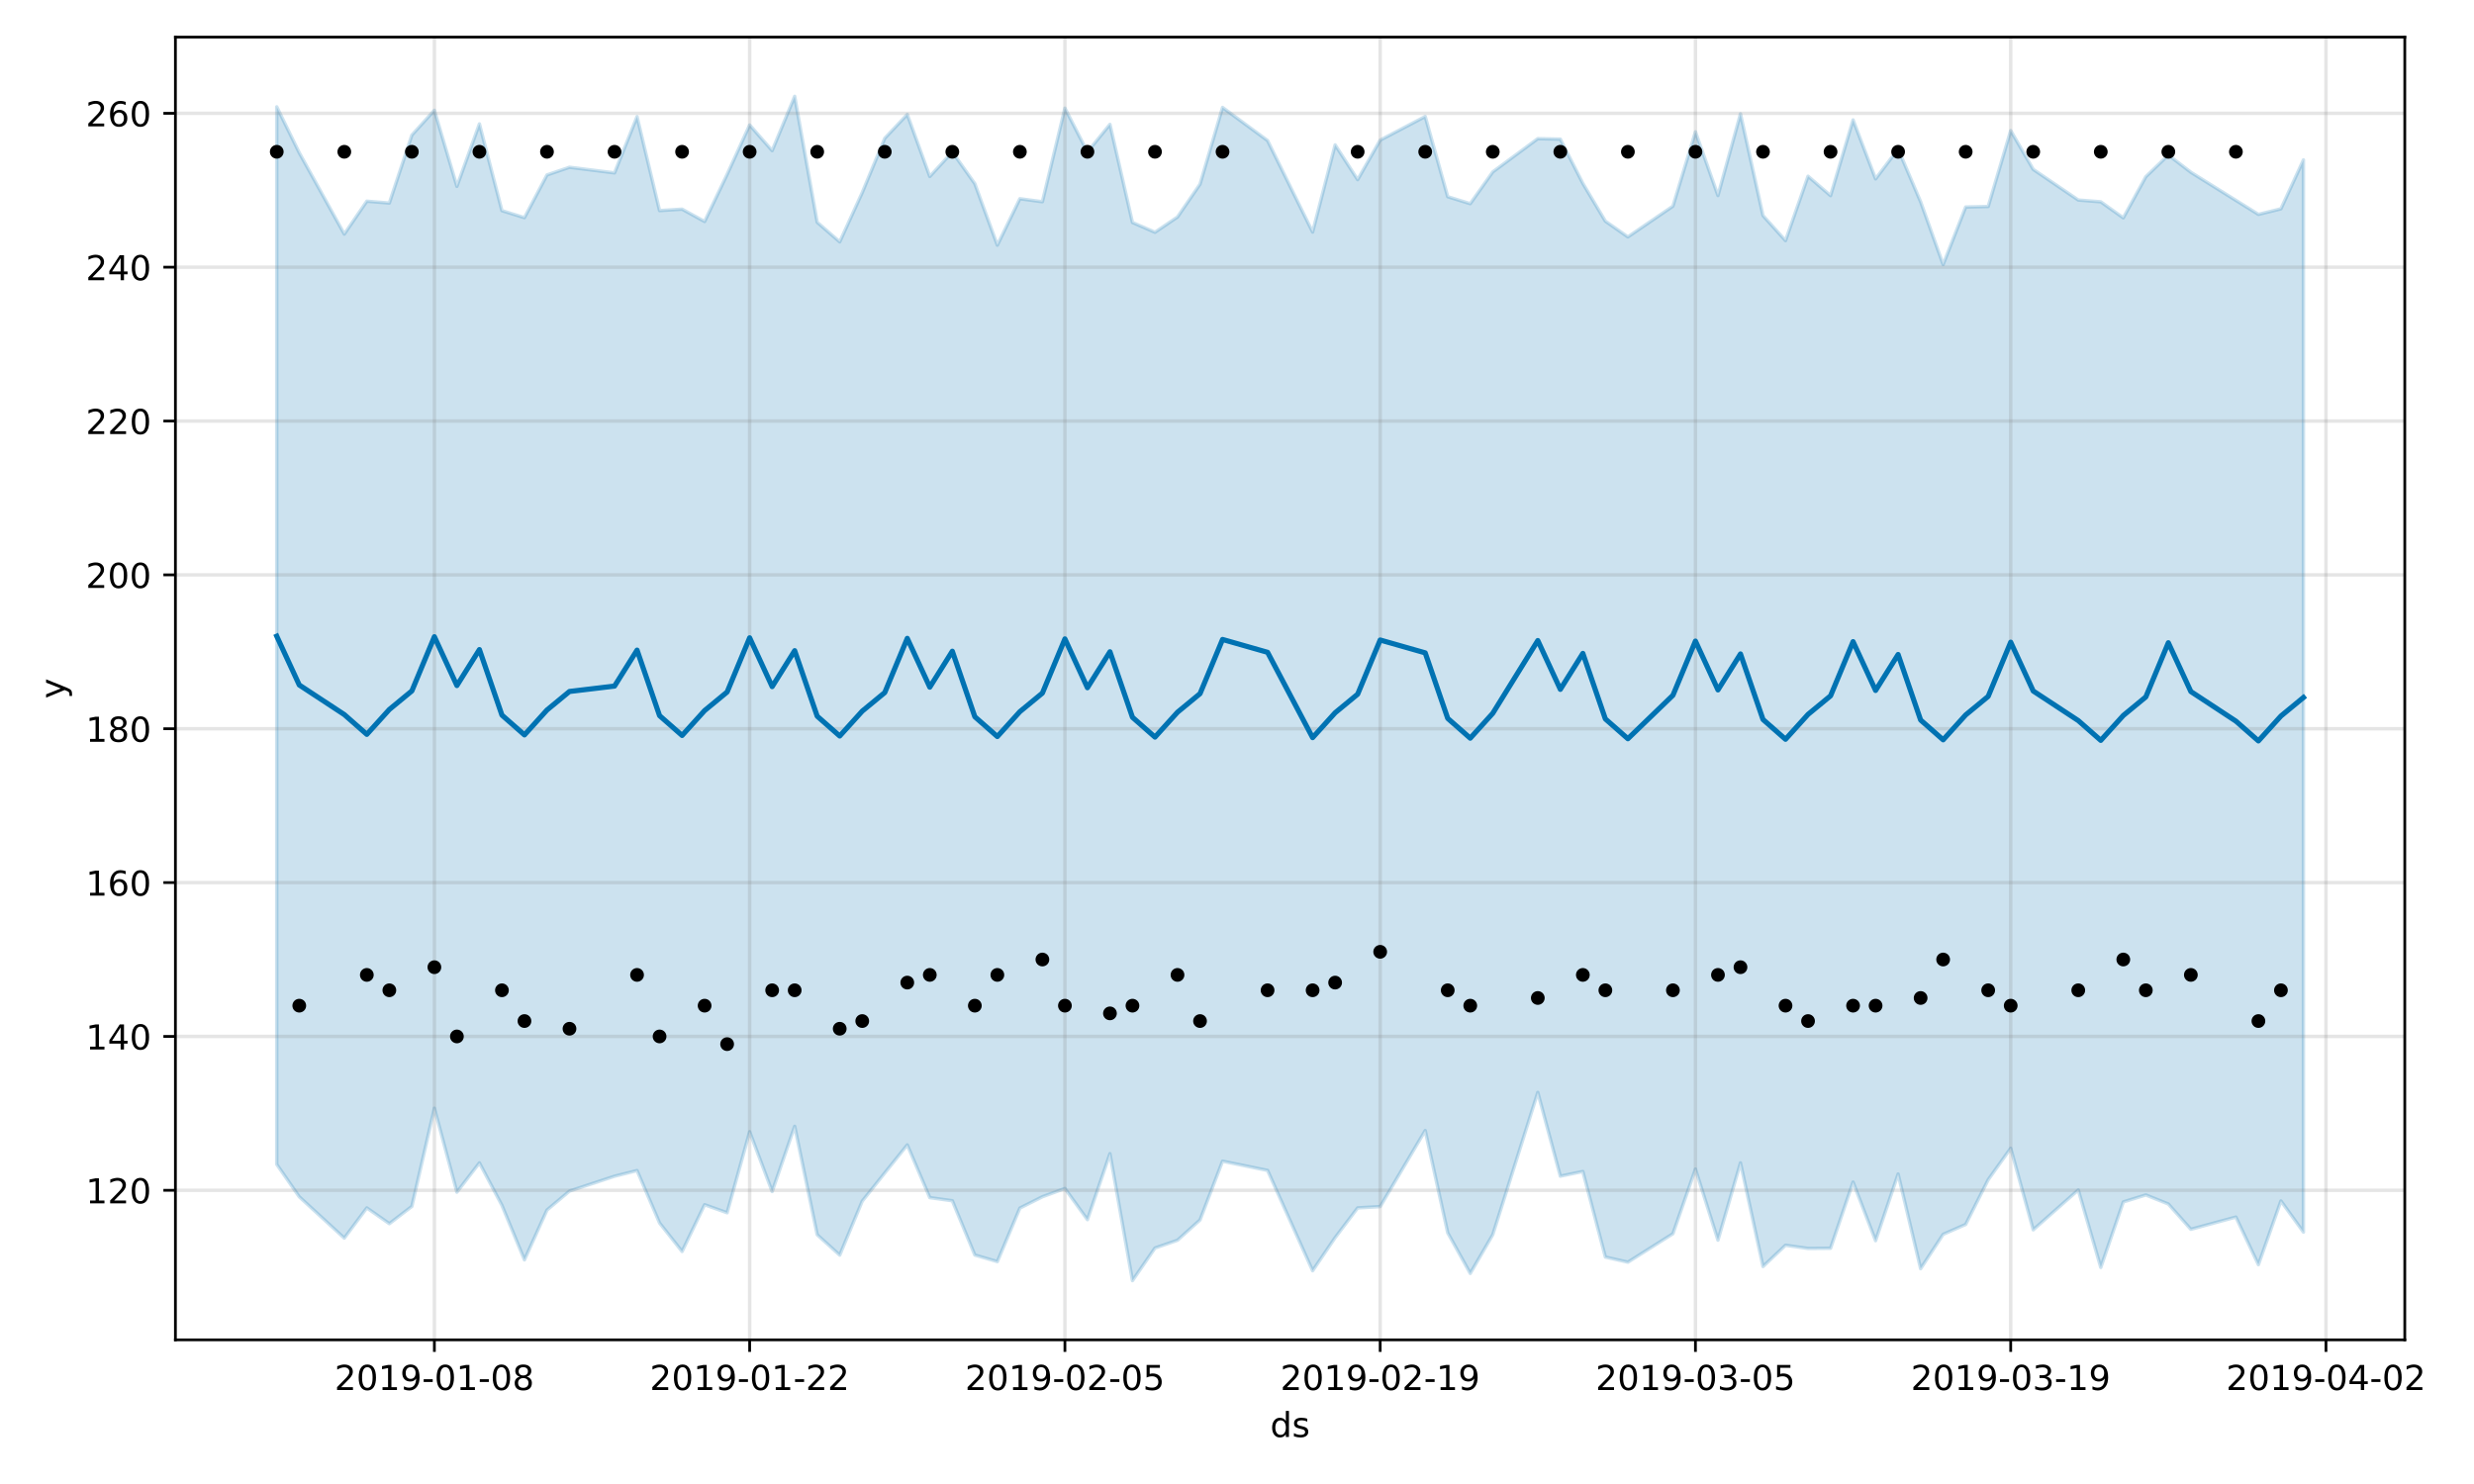 <?xml version="1.0" encoding="utf-8" standalone="no"?>
<!DOCTYPE svg PUBLIC "-//W3C//DTD SVG 1.1//EN"
  "http://www.w3.org/Graphics/SVG/1.1/DTD/svg11.dtd">
<!-- Created with matplotlib (https://matplotlib.org/) -->
<svg height="432pt" version="1.1" viewBox="0 0 720 432" width="720pt" xmlns="http://www.w3.org/2000/svg" xmlns:xlink="http://www.w3.org/1999/xlink">
 <defs>
  <style type="text/css">
*{stroke-linecap:butt;stroke-linejoin:round;}
  </style>
 </defs>
 <g id="figure_1">
  <g id="patch_1">
   <path d="M 0 432 
L 720 432 
L 720 0 
L 0 0 
z
" style="fill:#ffffff;"/>
  </g>
  <g id="axes_1">
   <g id="patch_2">
    <path d="M 51.05 390.04 
L 699.857 390.04 
L 699.857 10.8 
L 51.05 10.8 
z
" style="fill:#ffffff;"/>
   </g>
   <g id="PolyCollection_1">
    <defs>
     <path d="M 80.541 -400.9 
L 80.541 -93.054 
L 87.095 -83.607 
L 100.202 -71.568 
L 106.756 -80.371 
L 113.309 -75.778 
L 119.863 -80.813 
L 126.417 -109.395 
L 132.97 -84.96 
L 139.524 -93.48 
L 146.077 -81.117 
L 152.631 -65.248 
L 159.185 -79.745 
L 165.738 -85.268 
L 178.845 -89.589 
L 185.399 -91.24 
L 191.953 -75.98 
L 198.506 -67.687 
L 205.06 -81.298 
L 211.613 -78.956 
L 218.167 -102.548 
L 224.721 -85.137 
L 231.274 -104.126 
L 237.828 -72.557 
L 244.381 -66.628 
L 250.935 -82.336 
L 257.489 -90.543 
L 264.042 -98.706 
L 270.596 -83.359 
L 277.15 -82.457 
L 283.703 -66.651 
L 290.257 -64.743 
L 296.81 -80.31 
L 303.364 -83.612 
L 309.918 -86.031 
L 316.471 -76.947 
L 323.025 -96.161 
L 329.578 -59.198 
L 336.132 -68.692 
L 342.686 -70.962 
L 349.239 -76.866 
L 355.793 -93.969 
L 368.9 -91.28 
L 382.007 -62.079 
L 388.561 -71.72 
L 395.114 -80.367 
L 401.668 -80.75 
L 414.775 -102.895 
L 421.329 -73.121 
L 427.883 -61.3 
L 434.436 -72.576 
L 447.543 -113.991 
L 454.097 -89.61 
L 460.651 -90.971 
L 467.204 -66.066 
L 473.758 -64.574 
L 486.865 -72.856 
L 493.419 -91.684 
L 499.972 -70.983 
L 506.526 -93.477 
L 513.079 -63.304 
L 519.633 -69.504 
L 526.187 -68.572 
L 532.74 -68.625 
L 539.294 -87.884 
L 545.847 -70.831 
L 552.401 -90.236 
L 558.955 -62.673 
L 565.508 -72.676 
L 572.062 -75.559 
L 578.616 -88.569 
L 585.169 -97.753 
L 591.723 -73.986 
L 604.83 -85.594 
L 611.384 -63.045 
L 617.937 -82.105 
L 624.491 -84.144 
L 631.044 -81.506 
L 637.598 -74.147 
L 650.705 -77.702 
L 657.259 -63.847 
L 663.812 -82.394 
L 670.366 -73.326 
L 670.366 -385.452 
L 670.366 -385.452 
L 663.812 -371.213 
L 657.259 -369.596 
L 650.705 -373.676 
L 637.598 -381.861 
L 631.044 -386.879 
L 624.491 -380.549 
L 617.937 -368.579 
L 611.384 -373.255 
L 604.83 -373.776 
L 591.723 -382.699 
L 585.169 -393.983 
L 578.616 -371.896 
L 572.062 -371.741 
L 565.508 -355 
L 558.955 -373.27 
L 552.401 -388.617 
L 545.847 -379.931 
L 539.294 -397.096 
L 532.74 -375.048 
L 526.187 -380.699 
L 519.633 -361.961 
L 513.079 -369.242 
L 506.526 -398.861 
L 499.972 -375.082 
L 493.419 -393.622 
L 486.865 -371.984 
L 473.758 -363.04 
L 467.204 -367.618 
L 460.651 -378.612 
L 454.097 -391.494 
L 447.543 -391.638 
L 434.436 -381.957 
L 427.883 -372.711 
L 421.329 -374.739 
L 414.775 -398.086 
L 401.668 -391.205 
L 395.114 -379.701 
L 388.561 -389.83 
L 382.007 -364.448 
L 368.9 -391.081 
L 355.793 -400.724 
L 349.239 -378.388 
L 342.686 -368.832 
L 336.132 -364.392 
L 329.578 -367.239 
L 323.025 -395.792 
L 316.471 -387.766 
L 309.918 -400.52 
L 303.364 -373.279 
L 296.81 -374.151 
L 290.257 -360.634 
L 283.703 -378.528 
L 277.15 -387.758 
L 270.596 -380.633 
L 264.042 -398.693 
L 257.489 -391.748 
L 250.935 -375.945 
L 244.381 -361.597 
L 237.828 -367.295 
L 231.274 -403.962 
L 224.721 -388.147 
L 218.167 -395.616 
L 211.613 -381.235 
L 205.06 -367.523 
L 198.506 -371.118 
L 191.953 -370.696 
L 185.399 -398.037 
L 178.845 -381.674 
L 165.738 -383.313 
L 159.185 -381.074 
L 152.631 -368.643 
L 146.077 -370.681 
L 139.524 -395.936 
L 132.97 -377.754 
L 126.417 -399.897 
L 119.863 -392.674 
L 113.309 -372.892 
L 106.756 -373.437 
L 100.202 -363.858 
L 87.095 -387.533 
L 80.541 -400.9 
z
" id="m9c1dbaaf3d" style="stroke:#0072b2;stroke-opacity:0.2;"/>
    </defs>
    <g clip-path="url(#p5c79cf63ad)">
     <use style="fill:#0072b2;fill-opacity:0.2;stroke:#0072b2;stroke-opacity:0.2;" x="0" xlink:href="#m9c1dbaaf3d" y="432"/>
    </g>
   </g>
   <g id="matplotlib.axis_1">
    <g id="xtick_1">
     <g id="line2d_1">
      <path clip-path="url(#p5c79cf63ad)" d="M 126.417 390.04 
L 126.417 10.8 
" style="fill:none;stroke:#808080;stroke-linecap:square;stroke-opacity:0.2;"/>
     </g>
     <g id="line2d_2">
      <defs>
       <path d="M 0 0 
L 0 3.5 
" id="m50d0d7bc91" style="stroke:#000000;stroke-width:0.8;"/>
      </defs>
      <g>
       <use style="stroke:#000000;stroke-width:0.8;" x="126.417" xlink:href="#m50d0d7bc91" y="390.04"/>
      </g>
     </g>
     <g id="text_1">
      <!-- 2019-01-08 -->
      <defs>
       <path d="M 19.188 8.297 
L 53.609 8.297 
L 53.609 0 
L 7.328 0 
L 7.328 8.297 
Q 12.938 14.109 22.625 23.891 
Q 32.328 33.688 34.812 36.531 
Q 39.547 41.844 41.422 45.531 
Q 43.312 49.219 43.312 52.781 
Q 43.312 58.594 39.234 62.25 
Q 35.156 65.922 28.609 65.922 
Q 23.969 65.922 18.812 64.312 
Q 13.672 62.703 7.812 59.422 
L 7.812 69.391 
Q 13.766 71.781 18.938 73 
Q 24.125 74.219 28.422 74.219 
Q 39.75 74.219 46.484 68.547 
Q 53.219 62.891 53.219 53.422 
Q 53.219 48.922 51.531 44.891 
Q 49.859 40.875 45.406 35.406 
Q 44.188 33.984 37.641 27.219 
Q 31.109 20.453 19.188 8.297 
z
" id="DejaVuSans-50"/>
       <path d="M 31.781 66.406 
Q 24.172 66.406 20.328 58.906 
Q 16.5 51.422 16.5 36.375 
Q 16.5 21.391 20.328 13.891 
Q 24.172 6.391 31.781 6.391 
Q 39.453 6.391 43.281 13.891 
Q 47.125 21.391 47.125 36.375 
Q 47.125 51.422 43.281 58.906 
Q 39.453 66.406 31.781 66.406 
z
M 31.781 74.219 
Q 44.047 74.219 50.516 64.516 
Q 56.984 54.828 56.984 36.375 
Q 56.984 17.969 50.516 8.266 
Q 44.047 -1.422 31.781 -1.422 
Q 19.531 -1.422 13.062 8.266 
Q 6.594 17.969 6.594 36.375 
Q 6.594 54.828 13.062 64.516 
Q 19.531 74.219 31.781 74.219 
z
" id="DejaVuSans-48"/>
       <path d="M 12.406 8.297 
L 28.516 8.297 
L 28.516 63.922 
L 10.984 60.406 
L 10.984 69.391 
L 28.422 72.906 
L 38.281 72.906 
L 38.281 8.297 
L 54.391 8.297 
L 54.391 0 
L 12.406 0 
z
" id="DejaVuSans-49"/>
       <path d="M 10.984 1.516 
L 10.984 10.5 
Q 14.703 8.734 18.5 7.812 
Q 22.312 6.891 25.984 6.891 
Q 35.75 6.891 40.891 13.453 
Q 46.047 20.016 46.781 33.406 
Q 43.953 29.203 39.594 26.953 
Q 35.25 24.703 29.984 24.703 
Q 19.047 24.703 12.672 31.312 
Q 6.297 37.938 6.297 49.422 
Q 6.297 60.641 12.938 67.422 
Q 19.578 74.219 30.609 74.219 
Q 43.266 74.219 49.922 64.516 
Q 56.594 54.828 56.594 36.375 
Q 56.594 19.141 48.406 8.859 
Q 40.234 -1.422 26.422 -1.422 
Q 22.703 -1.422 18.891 -0.688 
Q 15.094 0.047 10.984 1.516 
z
M 30.609 32.422 
Q 37.25 32.422 41.125 36.953 
Q 45.016 41.5 45.016 49.422 
Q 45.016 57.281 41.125 61.844 
Q 37.25 66.406 30.609 66.406 
Q 23.969 66.406 20.094 61.844 
Q 16.219 57.281 16.219 49.422 
Q 16.219 41.5 20.094 36.953 
Q 23.969 32.422 30.609 32.422 
z
" id="DejaVuSans-57"/>
       <path d="M 4.891 31.391 
L 31.203 31.391 
L 31.203 23.391 
L 4.891 23.391 
z
" id="DejaVuSans-45"/>
       <path d="M 31.781 34.625 
Q 24.75 34.625 20.719 30.859 
Q 16.703 27.094 16.703 20.516 
Q 16.703 13.922 20.719 10.156 
Q 24.75 6.391 31.781 6.391 
Q 38.812 6.391 42.859 10.172 
Q 46.922 13.969 46.922 20.516 
Q 46.922 27.094 42.891 30.859 
Q 38.875 34.625 31.781 34.625 
z
M 21.922 38.812 
Q 15.578 40.375 12.031 44.719 
Q 8.5 49.078 8.5 55.328 
Q 8.5 64.062 14.719 69.141 
Q 20.953 74.219 31.781 74.219 
Q 42.672 74.219 48.875 69.141 
Q 55.078 64.062 55.078 55.328 
Q 55.078 49.078 51.531 44.719 
Q 48 40.375 41.703 38.812 
Q 48.828 37.156 52.797 32.312 
Q 56.781 27.484 56.781 20.516 
Q 56.781 9.906 50.312 4.234 
Q 43.844 -1.422 31.781 -1.422 
Q 19.734 -1.422 13.25 4.234 
Q 6.781 9.906 6.781 20.516 
Q 6.781 27.484 10.781 32.312 
Q 14.797 37.156 21.922 38.812 
z
M 18.312 54.391 
Q 18.312 48.734 21.844 45.562 
Q 25.391 42.391 31.781 42.391 
Q 38.141 42.391 41.719 45.562 
Q 45.312 48.734 45.312 54.391 
Q 45.312 60.062 41.719 63.234 
Q 38.141 66.406 31.781 66.406 
Q 25.391 66.406 21.844 63.234 
Q 18.312 60.062 18.312 54.391 
z
" id="DejaVuSans-56"/>
      </defs>
      <g transform="translate(97.359 404.638)scale(0.1 -0.1)">
       <use xlink:href="#DejaVuSans-50"/>
       <use x="63.623" xlink:href="#DejaVuSans-48"/>
       <use x="127.246" xlink:href="#DejaVuSans-49"/>
       <use x="190.869" xlink:href="#DejaVuSans-57"/>
       <use x="254.492" xlink:href="#DejaVuSans-45"/>
       <use x="290.576" xlink:href="#DejaVuSans-48"/>
       <use x="354.199" xlink:href="#DejaVuSans-49"/>
       <use x="417.822" xlink:href="#DejaVuSans-45"/>
       <use x="453.906" xlink:href="#DejaVuSans-48"/>
       <use x="517.529" xlink:href="#DejaVuSans-56"/>
      </g>
     </g>
    </g>
    <g id="xtick_2">
     <g id="line2d_3">
      <path clip-path="url(#p5c79cf63ad)" d="M 218.167 390.04 
L 218.167 10.8 
" style="fill:none;stroke:#808080;stroke-linecap:square;stroke-opacity:0.2;"/>
     </g>
     <g id="line2d_4">
      <g>
       <use style="stroke:#000000;stroke-width:0.8;" x="218.167" xlink:href="#m50d0d7bc91" y="390.04"/>
      </g>
     </g>
     <g id="text_2">
      <!-- 2019-01-22 -->
      <g transform="translate(189.109 404.638)scale(0.1 -0.1)">
       <use xlink:href="#DejaVuSans-50"/>
       <use x="63.623" xlink:href="#DejaVuSans-48"/>
       <use x="127.246" xlink:href="#DejaVuSans-49"/>
       <use x="190.869" xlink:href="#DejaVuSans-57"/>
       <use x="254.492" xlink:href="#DejaVuSans-45"/>
       <use x="290.576" xlink:href="#DejaVuSans-48"/>
       <use x="354.199" xlink:href="#DejaVuSans-49"/>
       <use x="417.822" xlink:href="#DejaVuSans-45"/>
       <use x="453.906" xlink:href="#DejaVuSans-50"/>
       <use x="517.529" xlink:href="#DejaVuSans-50"/>
      </g>
     </g>
    </g>
    <g id="xtick_3">
     <g id="line2d_5">
      <path clip-path="url(#p5c79cf63ad)" d="M 309.918 390.04 
L 309.918 10.8 
" style="fill:none;stroke:#808080;stroke-linecap:square;stroke-opacity:0.2;"/>
     </g>
     <g id="line2d_6">
      <g>
       <use style="stroke:#000000;stroke-width:0.8;" x="309.918" xlink:href="#m50d0d7bc91" y="390.04"/>
      </g>
     </g>
     <g id="text_3">
      <!-- 2019-02-05 -->
      <defs>
       <path d="M 10.797 72.906 
L 49.516 72.906 
L 49.516 64.594 
L 19.828 64.594 
L 19.828 46.734 
Q 21.969 47.469 24.109 47.828 
Q 26.266 48.188 28.422 48.188 
Q 40.625 48.188 47.75 41.5 
Q 54.891 34.812 54.891 23.391 
Q 54.891 11.625 47.562 5.094 
Q 40.234 -1.422 26.906 -1.422 
Q 22.312 -1.422 17.547 -0.641 
Q 12.797 0.141 7.719 1.703 
L 7.719 11.625 
Q 12.109 9.234 16.797 8.062 
Q 21.484 6.891 26.703 6.891 
Q 35.156 6.891 40.078 11.328 
Q 45.016 15.766 45.016 23.391 
Q 45.016 31 40.078 35.438 
Q 35.156 39.891 26.703 39.891 
Q 22.75 39.891 18.812 39.016 
Q 14.891 38.141 10.797 36.281 
z
" id="DejaVuSans-53"/>
      </defs>
      <g transform="translate(280.86 404.638)scale(0.1 -0.1)">
       <use xlink:href="#DejaVuSans-50"/>
       <use x="63.623" xlink:href="#DejaVuSans-48"/>
       <use x="127.246" xlink:href="#DejaVuSans-49"/>
       <use x="190.869" xlink:href="#DejaVuSans-57"/>
       <use x="254.492" xlink:href="#DejaVuSans-45"/>
       <use x="290.576" xlink:href="#DejaVuSans-48"/>
       <use x="354.199" xlink:href="#DejaVuSans-50"/>
       <use x="417.822" xlink:href="#DejaVuSans-45"/>
       <use x="453.906" xlink:href="#DejaVuSans-48"/>
       <use x="517.529" xlink:href="#DejaVuSans-53"/>
      </g>
     </g>
    </g>
    <g id="xtick_4">
     <g id="line2d_7">
      <path clip-path="url(#p5c79cf63ad)" d="M 401.668 390.04 
L 401.668 10.8 
" style="fill:none;stroke:#808080;stroke-linecap:square;stroke-opacity:0.2;"/>
     </g>
     <g id="line2d_8">
      <g>
       <use style="stroke:#000000;stroke-width:0.8;" x="401.668" xlink:href="#m50d0d7bc91" y="390.04"/>
      </g>
     </g>
     <g id="text_4">
      <!-- 2019-02-19 -->
      <g transform="translate(372.61 404.638)scale(0.1 -0.1)">
       <use xlink:href="#DejaVuSans-50"/>
       <use x="63.623" xlink:href="#DejaVuSans-48"/>
       <use x="127.246" xlink:href="#DejaVuSans-49"/>
       <use x="190.869" xlink:href="#DejaVuSans-57"/>
       <use x="254.492" xlink:href="#DejaVuSans-45"/>
       <use x="290.576" xlink:href="#DejaVuSans-48"/>
       <use x="354.199" xlink:href="#DejaVuSans-50"/>
       <use x="417.822" xlink:href="#DejaVuSans-45"/>
       <use x="453.906" xlink:href="#DejaVuSans-49"/>
       <use x="517.529" xlink:href="#DejaVuSans-57"/>
      </g>
     </g>
    </g>
    <g id="xtick_5">
     <g id="line2d_9">
      <path clip-path="url(#p5c79cf63ad)" d="M 493.419 390.04 
L 493.419 10.8 
" style="fill:none;stroke:#808080;stroke-linecap:square;stroke-opacity:0.2;"/>
     </g>
     <g id="line2d_10">
      <g>
       <use style="stroke:#000000;stroke-width:0.8;" x="493.419" xlink:href="#m50d0d7bc91" y="390.04"/>
      </g>
     </g>
     <g id="text_5">
      <!-- 2019-03-05 -->
      <defs>
       <path d="M 40.578 39.312 
Q 47.656 37.797 51.625 33 
Q 55.609 28.219 55.609 21.188 
Q 55.609 10.406 48.188 4.484 
Q 40.766 -1.422 27.094 -1.422 
Q 22.516 -1.422 17.656 -0.516 
Q 12.797 0.391 7.625 2.203 
L 7.625 11.719 
Q 11.719 9.328 16.594 8.109 
Q 21.484 6.891 26.812 6.891 
Q 36.078 6.891 40.938 10.547 
Q 45.797 14.203 45.797 21.188 
Q 45.797 27.641 41.281 31.266 
Q 36.766 34.906 28.719 34.906 
L 20.219 34.906 
L 20.219 43.016 
L 29.109 43.016 
Q 36.375 43.016 40.234 45.922 
Q 44.094 48.828 44.094 54.297 
Q 44.094 59.906 40.109 62.906 
Q 36.141 65.922 28.719 65.922 
Q 24.656 65.922 20.016 65.031 
Q 15.375 64.156 9.812 62.312 
L 9.812 71.094 
Q 15.438 72.656 20.344 73.438 
Q 25.25 74.219 29.594 74.219 
Q 40.828 74.219 47.359 69.109 
Q 53.906 64.016 53.906 55.328 
Q 53.906 49.266 50.438 45.094 
Q 46.969 40.922 40.578 39.312 
z
" id="DejaVuSans-51"/>
      </defs>
      <g transform="translate(464.361 404.638)scale(0.1 -0.1)">
       <use xlink:href="#DejaVuSans-50"/>
       <use x="63.623" xlink:href="#DejaVuSans-48"/>
       <use x="127.246" xlink:href="#DejaVuSans-49"/>
       <use x="190.869" xlink:href="#DejaVuSans-57"/>
       <use x="254.492" xlink:href="#DejaVuSans-45"/>
       <use x="290.576" xlink:href="#DejaVuSans-48"/>
       <use x="354.199" xlink:href="#DejaVuSans-51"/>
       <use x="417.822" xlink:href="#DejaVuSans-45"/>
       <use x="453.906" xlink:href="#DejaVuSans-48"/>
       <use x="517.529" xlink:href="#DejaVuSans-53"/>
      </g>
     </g>
    </g>
    <g id="xtick_6">
     <g id="line2d_11">
      <path clip-path="url(#p5c79cf63ad)" d="M 585.169 390.04 
L 585.169 10.8 
" style="fill:none;stroke:#808080;stroke-linecap:square;stroke-opacity:0.2;"/>
     </g>
     <g id="line2d_12">
      <g>
       <use style="stroke:#000000;stroke-width:0.8;" x="585.169" xlink:href="#m50d0d7bc91" y="390.04"/>
      </g>
     </g>
     <g id="text_6">
      <!-- 2019-03-19 -->
      <g transform="translate(556.111 404.638)scale(0.1 -0.1)">
       <use xlink:href="#DejaVuSans-50"/>
       <use x="63.623" xlink:href="#DejaVuSans-48"/>
       <use x="127.246" xlink:href="#DejaVuSans-49"/>
       <use x="190.869" xlink:href="#DejaVuSans-57"/>
       <use x="254.492" xlink:href="#DejaVuSans-45"/>
       <use x="290.576" xlink:href="#DejaVuSans-48"/>
       <use x="354.199" xlink:href="#DejaVuSans-51"/>
       <use x="417.822" xlink:href="#DejaVuSans-45"/>
       <use x="453.906" xlink:href="#DejaVuSans-49"/>
       <use x="517.529" xlink:href="#DejaVuSans-57"/>
      </g>
     </g>
    </g>
    <g id="xtick_7">
     <g id="line2d_13">
      <path clip-path="url(#p5c79cf63ad)" d="M 676.92 390.04 
L 676.92 10.8 
" style="fill:none;stroke:#808080;stroke-linecap:square;stroke-opacity:0.2;"/>
     </g>
     <g id="line2d_14">
      <g>
       <use style="stroke:#000000;stroke-width:0.8;" x="676.92" xlink:href="#m50d0d7bc91" y="390.04"/>
      </g>
     </g>
     <g id="text_7">
      <!-- 2019-04-02 -->
      <defs>
       <path d="M 37.797 64.312 
L 12.891 25.391 
L 37.797 25.391 
z
M 35.203 72.906 
L 47.609 72.906 
L 47.609 25.391 
L 58.016 25.391 
L 58.016 17.188 
L 47.609 17.188 
L 47.609 0 
L 37.797 0 
L 37.797 17.188 
L 4.891 17.188 
L 4.891 26.703 
z
" id="DejaVuSans-52"/>
      </defs>
      <g transform="translate(647.862 404.638)scale(0.1 -0.1)">
       <use xlink:href="#DejaVuSans-50"/>
       <use x="63.623" xlink:href="#DejaVuSans-48"/>
       <use x="127.246" xlink:href="#DejaVuSans-49"/>
       <use x="190.869" xlink:href="#DejaVuSans-57"/>
       <use x="254.492" xlink:href="#DejaVuSans-45"/>
       <use x="290.576" xlink:href="#DejaVuSans-48"/>
       <use x="354.199" xlink:href="#DejaVuSans-52"/>
       <use x="417.822" xlink:href="#DejaVuSans-45"/>
       <use x="453.906" xlink:href="#DejaVuSans-48"/>
       <use x="517.529" xlink:href="#DejaVuSans-50"/>
      </g>
     </g>
    </g>
    <g id="text_8">
     <!-- ds -->
     <defs>
      <path d="M 45.406 46.391 
L 45.406 75.984 
L 54.391 75.984 
L 54.391 0 
L 45.406 0 
L 45.406 8.203 
Q 42.578 3.328 38.25 0.953 
Q 33.938 -1.422 27.875 -1.422 
Q 17.969 -1.422 11.734 6.484 
Q 5.516 14.406 5.516 27.297 
Q 5.516 40.188 11.734 48.094 
Q 17.969 56 27.875 56 
Q 33.938 56 38.25 53.625 
Q 42.578 51.266 45.406 46.391 
z
M 14.797 27.297 
Q 14.797 17.391 18.875 11.75 
Q 22.953 6.109 30.078 6.109 
Q 37.203 6.109 41.297 11.75 
Q 45.406 17.391 45.406 27.297 
Q 45.406 37.203 41.297 42.844 
Q 37.203 48.484 30.078 48.484 
Q 22.953 48.484 18.875 42.844 
Q 14.797 37.203 14.797 27.297 
z
" id="DejaVuSans-100"/>
      <path d="M 44.281 53.078 
L 44.281 44.578 
Q 40.484 46.531 36.375 47.5 
Q 32.281 48.484 27.875 48.484 
Q 21.188 48.484 17.844 46.438 
Q 14.5 44.391 14.5 40.281 
Q 14.5 37.156 16.891 35.375 
Q 19.281 33.594 26.516 31.984 
L 29.594 31.297 
Q 39.156 29.25 43.188 25.516 
Q 47.219 21.781 47.219 15.094 
Q 47.219 7.469 41.188 3.016 
Q 35.156 -1.422 24.609 -1.422 
Q 20.219 -1.422 15.453 -0.562 
Q 10.688 0.297 5.422 2 
L 5.422 11.281 
Q 10.406 8.688 15.234 7.391 
Q 20.062 6.109 24.812 6.109 
Q 31.156 6.109 34.562 8.281 
Q 37.984 10.453 37.984 14.406 
Q 37.984 18.062 35.516 20.016 
Q 33.062 21.969 24.703 23.781 
L 21.578 24.516 
Q 13.234 26.266 9.516 29.906 
Q 5.812 33.547 5.812 39.891 
Q 5.812 47.609 11.281 51.797 
Q 16.75 56 26.812 56 
Q 31.781 56 36.172 55.266 
Q 40.578 54.547 44.281 53.078 
z
" id="DejaVuSans-115"/>
     </defs>
     <g transform="translate(369.675 418.317)scale(0.1 -0.1)">
      <use xlink:href="#DejaVuSans-100"/>
      <use x="63.477" xlink:href="#DejaVuSans-115"/>
     </g>
    </g>
   </g>
   <g id="matplotlib.axis_2">
    <g id="ytick_1">
     <g id="line2d_15">
      <path clip-path="url(#p5c79cf63ad)" d="M 51.05 346.5 
L 699.857 346.5 
" style="fill:none;stroke:#808080;stroke-linecap:square;stroke-opacity:0.2;"/>
     </g>
     <g id="line2d_16">
      <defs>
       <path d="M 0 0 
L -3.5 0 
" id="m339934304b" style="stroke:#000000;stroke-width:0.8;"/>
      </defs>
      <g>
       <use style="stroke:#000000;stroke-width:0.8;" x="51.05" xlink:href="#m339934304b" y="346.5"/>
      </g>
     </g>
     <g id="text_9">
      <!-- 120 -->
      <g transform="translate(24.962 350.299)scale(0.1 -0.1)">
       <use xlink:href="#DejaVuSans-49"/>
       <use x="63.623" xlink:href="#DejaVuSans-50"/>
       <use x="127.246" xlink:href="#DejaVuSans-48"/>
      </g>
     </g>
    </g>
    <g id="ytick_2">
     <g id="line2d_17">
      <path clip-path="url(#p5c79cf63ad)" d="M 51.05 301.713 
L 699.857 301.713 
" style="fill:none;stroke:#808080;stroke-linecap:square;stroke-opacity:0.2;"/>
     </g>
     <g id="line2d_18">
      <g>
       <use style="stroke:#000000;stroke-width:0.8;" x="51.05" xlink:href="#m339934304b" y="301.713"/>
      </g>
     </g>
     <g id="text_10">
      <!-- 140 -->
      <g transform="translate(24.962 305.512)scale(0.1 -0.1)">
       <use xlink:href="#DejaVuSans-49"/>
       <use x="63.623" xlink:href="#DejaVuSans-52"/>
       <use x="127.246" xlink:href="#DejaVuSans-48"/>
      </g>
     </g>
    </g>
    <g id="ytick_3">
     <g id="line2d_19">
      <path clip-path="url(#p5c79cf63ad)" d="M 51.05 256.925 
L 699.857 256.925 
" style="fill:none;stroke:#808080;stroke-linecap:square;stroke-opacity:0.2;"/>
     </g>
     <g id="line2d_20">
      <g>
       <use style="stroke:#000000;stroke-width:0.8;" x="51.05" xlink:href="#m339934304b" y="256.925"/>
      </g>
     </g>
     <g id="text_11">
      <!-- 160 -->
      <defs>
       <path d="M 33.016 40.375 
Q 26.375 40.375 22.484 35.828 
Q 18.609 31.297 18.609 23.391 
Q 18.609 15.531 22.484 10.953 
Q 26.375 6.391 33.016 6.391 
Q 39.656 6.391 43.531 10.953 
Q 47.406 15.531 47.406 23.391 
Q 47.406 31.297 43.531 35.828 
Q 39.656 40.375 33.016 40.375 
z
M 52.594 71.297 
L 52.594 62.312 
Q 48.875 64.062 45.094 64.984 
Q 41.312 65.922 37.594 65.922 
Q 27.828 65.922 22.672 59.328 
Q 17.531 52.734 16.797 39.406 
Q 19.672 43.656 24.016 45.922 
Q 28.375 48.188 33.594 48.188 
Q 44.578 48.188 50.953 41.516 
Q 57.328 34.859 57.328 23.391 
Q 57.328 12.156 50.688 5.359 
Q 44.047 -1.422 33.016 -1.422 
Q 20.359 -1.422 13.672 8.266 
Q 6.984 17.969 6.984 36.375 
Q 6.984 53.656 15.188 63.938 
Q 23.391 74.219 37.203 74.219 
Q 40.922 74.219 44.703 73.484 
Q 48.484 72.75 52.594 71.297 
z
" id="DejaVuSans-54"/>
      </defs>
      <g transform="translate(24.962 260.724)scale(0.1 -0.1)">
       <use xlink:href="#DejaVuSans-49"/>
       <use x="63.623" xlink:href="#DejaVuSans-54"/>
       <use x="127.246" xlink:href="#DejaVuSans-48"/>
      </g>
     </g>
    </g>
    <g id="ytick_4">
     <g id="line2d_21">
      <path clip-path="url(#p5c79cf63ad)" d="M 51.05 212.138 
L 699.857 212.138 
" style="fill:none;stroke:#808080;stroke-linecap:square;stroke-opacity:0.2;"/>
     </g>
     <g id="line2d_22">
      <g>
       <use style="stroke:#000000;stroke-width:0.8;" x="51.05" xlink:href="#m339934304b" y="212.138"/>
      </g>
     </g>
     <g id="text_12">
      <!-- 180 -->
      <g transform="translate(24.962 215.937)scale(0.1 -0.1)">
       <use xlink:href="#DejaVuSans-49"/>
       <use x="63.623" xlink:href="#DejaVuSans-56"/>
       <use x="127.246" xlink:href="#DejaVuSans-48"/>
      </g>
     </g>
    </g>
    <g id="ytick_5">
     <g id="line2d_23">
      <path clip-path="url(#p5c79cf63ad)" d="M 51.05 167.35 
L 699.857 167.35 
" style="fill:none;stroke:#808080;stroke-linecap:square;stroke-opacity:0.2;"/>
     </g>
     <g id="line2d_24">
      <g>
       <use style="stroke:#000000;stroke-width:0.8;" x="51.05" xlink:href="#m339934304b" y="167.35"/>
      </g>
     </g>
     <g id="text_13">
      <!-- 200 -->
      <g transform="translate(24.962 171.149)scale(0.1 -0.1)">
       <use xlink:href="#DejaVuSans-50"/>
       <use x="63.623" xlink:href="#DejaVuSans-48"/>
       <use x="127.246" xlink:href="#DejaVuSans-48"/>
      </g>
     </g>
    </g>
    <g id="ytick_6">
     <g id="line2d_25">
      <path clip-path="url(#p5c79cf63ad)" d="M 51.05 122.563 
L 699.857 122.563 
" style="fill:none;stroke:#808080;stroke-linecap:square;stroke-opacity:0.2;"/>
     </g>
     <g id="line2d_26">
      <g>
       <use style="stroke:#000000;stroke-width:0.8;" x="51.05" xlink:href="#m339934304b" y="122.563"/>
      </g>
     </g>
     <g id="text_14">
      <!-- 220 -->
      <g transform="translate(24.962 126.362)scale(0.1 -0.1)">
       <use xlink:href="#DejaVuSans-50"/>
       <use x="63.623" xlink:href="#DejaVuSans-50"/>
       <use x="127.246" xlink:href="#DejaVuSans-48"/>
      </g>
     </g>
    </g>
    <g id="ytick_7">
     <g id="line2d_27">
      <path clip-path="url(#p5c79cf63ad)" d="M 51.05 77.775 
L 699.857 77.775 
" style="fill:none;stroke:#808080;stroke-linecap:square;stroke-opacity:0.2;"/>
     </g>
     <g id="line2d_28">
      <g>
       <use style="stroke:#000000;stroke-width:0.8;" x="51.05" xlink:href="#m339934304b" y="77.775"/>
      </g>
     </g>
     <g id="text_15">
      <!-- 240 -->
      <g transform="translate(24.962 81.574)scale(0.1 -0.1)">
       <use xlink:href="#DejaVuSans-50"/>
       <use x="63.623" xlink:href="#DejaVuSans-52"/>
       <use x="127.246" xlink:href="#DejaVuSans-48"/>
      </g>
     </g>
    </g>
    <g id="ytick_8">
     <g id="line2d_29">
      <path clip-path="url(#p5c79cf63ad)" d="M 51.05 32.988 
L 699.857 32.988 
" style="fill:none;stroke:#808080;stroke-linecap:square;stroke-opacity:0.2;"/>
     </g>
     <g id="line2d_30">
      <g>
       <use style="stroke:#000000;stroke-width:0.8;" x="51.05" xlink:href="#m339934304b" y="32.988"/>
      </g>
     </g>
     <g id="text_16">
      <!-- 260 -->
      <g transform="translate(24.962 36.787)scale(0.1 -0.1)">
       <use xlink:href="#DejaVuSans-50"/>
       <use x="63.623" xlink:href="#DejaVuSans-54"/>
       <use x="127.246" xlink:href="#DejaVuSans-48"/>
      </g>
     </g>
    </g>
    <g id="text_17">
     <!-- y -->
     <defs>
      <path d="M 32.172 -5.078 
Q 28.375 -14.844 24.75 -17.812 
Q 21.141 -20.797 15.094 -20.797 
L 7.906 -20.797 
L 7.906 -13.281 
L 13.188 -13.281 
Q 16.891 -13.281 18.938 -11.516 
Q 21 -9.766 23.484 -3.219 
L 25.094 0.875 
L 2.984 54.688 
L 12.5 54.688 
L 29.594 11.922 
L 46.688 54.688 
L 56.203 54.688 
z
" id="DejaVuSans-121"/>
     </defs>
     <g transform="translate(18.883 203.379)rotate(-90)scale(0.1 -0.1)">
      <use xlink:href="#DejaVuSans-121"/>
     </g>
    </g>
   </g>
   <g id="line2d_31">
    <defs>
     <path d="M 0 1.5 
C 0.398 1.5 0.779 1.342 1.061 1.061 
C 1.342 0.779 1.5 0.398 1.5 0 
C 1.5 -0.398 1.342 -0.779 1.061 -1.061 
C 0.779 -1.342 0.398 -1.5 0 -1.5 
C -0.398 -1.5 -0.779 -1.342 -1.061 -1.061 
C -1.342 -0.779 -1.5 -0.398 -1.5 0 
C -1.5 0.398 -1.342 0.779 -1.061 1.061 
C -0.779 1.342 -0.398 1.5 0 1.5 
z
" id="mf30e0ff09b" style="stroke:#000000;"/>
    </defs>
    <g clip-path="url(#p5c79cf63ad)">
     <use style="stroke:#000000;" x="80.541" xlink:href="#mf30e0ff09b" y="44.185"/>
     <use style="stroke:#000000;" x="87.095" xlink:href="#mf30e0ff09b" y="292.755"/>
     <use style="stroke:#000000;" x="100.202" xlink:href="#mf30e0ff09b" y="44.185"/>
     <use style="stroke:#000000;" x="106.756" xlink:href="#mf30e0ff09b" y="283.798"/>
     <use style="stroke:#000000;" x="113.309" xlink:href="#mf30e0ff09b" y="288.276"/>
     <use style="stroke:#000000;" x="119.863" xlink:href="#mf30e0ff09b" y="44.185"/>
     <use style="stroke:#000000;" x="126.417" xlink:href="#mf30e0ff09b" y="281.558"/>
     <use style="stroke:#000000;" x="132.97" xlink:href="#mf30e0ff09b" y="301.713"/>
     <use style="stroke:#000000;" x="139.524" xlink:href="#mf30e0ff09b" y="44.185"/>
     <use style="stroke:#000000;" x="146.077" xlink:href="#mf30e0ff09b" y="288.276"/>
     <use style="stroke:#000000;" x="152.631" xlink:href="#mf30e0ff09b" y="297.234"/>
     <use style="stroke:#000000;" x="159.185" xlink:href="#mf30e0ff09b" y="44.185"/>
     <use style="stroke:#000000;" x="165.738" xlink:href="#mf30e0ff09b" y="299.473"/>
     <use style="stroke:#000000;" x="178.845" xlink:href="#mf30e0ff09b" y="44.185"/>
     <use style="stroke:#000000;" x="185.399" xlink:href="#mf30e0ff09b" y="283.798"/>
     <use style="stroke:#000000;" x="191.953" xlink:href="#mf30e0ff09b" y="301.713"/>
     <use style="stroke:#000000;" x="198.506" xlink:href="#mf30e0ff09b" y="44.185"/>
     <use style="stroke:#000000;" x="205.06" xlink:href="#mf30e0ff09b" y="292.755"/>
     <use style="stroke:#000000;" x="211.613" xlink:href="#mf30e0ff09b" y="303.952"/>
     <use style="stroke:#000000;" x="218.167" xlink:href="#mf30e0ff09b" y="44.185"/>
     <use style="stroke:#000000;" x="224.721" xlink:href="#mf30e0ff09b" y="288.276"/>
     <use style="stroke:#000000;" x="231.274" xlink:href="#mf30e0ff09b" y="288.276"/>
     <use style="stroke:#000000;" x="237.828" xlink:href="#mf30e0ff09b" y="44.185"/>
     <use style="stroke:#000000;" x="244.381" xlink:href="#mf30e0ff09b" y="299.473"/>
     <use style="stroke:#000000;" x="250.935" xlink:href="#mf30e0ff09b" y="297.234"/>
     <use style="stroke:#000000;" x="257.489" xlink:href="#mf30e0ff09b" y="44.185"/>
     <use style="stroke:#000000;" x="264.042" xlink:href="#mf30e0ff09b" y="286.037"/>
     <use style="stroke:#000000;" x="270.596" xlink:href="#mf30e0ff09b" y="283.798"/>
     <use style="stroke:#000000;" x="277.15" xlink:href="#mf30e0ff09b" y="44.185"/>
     <use style="stroke:#000000;" x="283.703" xlink:href="#mf30e0ff09b" y="292.755"/>
     <use style="stroke:#000000;" x="290.257" xlink:href="#mf30e0ff09b" y="283.798"/>
     <use style="stroke:#000000;" x="296.81" xlink:href="#mf30e0ff09b" y="44.185"/>
     <use style="stroke:#000000;" x="303.364" xlink:href="#mf30e0ff09b" y="279.319"/>
     <use style="stroke:#000000;" x="309.918" xlink:href="#mf30e0ff09b" y="292.755"/>
     <use style="stroke:#000000;" x="316.471" xlink:href="#mf30e0ff09b" y="44.185"/>
     <use style="stroke:#000000;" x="323.025" xlink:href="#mf30e0ff09b" y="294.995"/>
     <use style="stroke:#000000;" x="329.578" xlink:href="#mf30e0ff09b" y="292.755"/>
     <use style="stroke:#000000;" x="336.132" xlink:href="#mf30e0ff09b" y="44.185"/>
     <use style="stroke:#000000;" x="342.686" xlink:href="#mf30e0ff09b" y="283.798"/>
     <use style="stroke:#000000;" x="349.239" xlink:href="#mf30e0ff09b" y="297.234"/>
     <use style="stroke:#000000;" x="355.793" xlink:href="#mf30e0ff09b" y="44.185"/>
     <use style="stroke:#000000;" x="368.9" xlink:href="#mf30e0ff09b" y="288.276"/>
     <use style="stroke:#000000;" x="382.007" xlink:href="#mf30e0ff09b" y="288.276"/>
     <use style="stroke:#000000;" x="388.561" xlink:href="#mf30e0ff09b" y="286.037"/>
     <use style="stroke:#000000;" x="395.114" xlink:href="#mf30e0ff09b" y="44.185"/>
     <use style="stroke:#000000;" x="401.668" xlink:href="#mf30e0ff09b" y="277.08"/>
     <use style="stroke:#000000;" x="414.775" xlink:href="#mf30e0ff09b" y="44.185"/>
     <use style="stroke:#000000;" x="421.329" xlink:href="#mf30e0ff09b" y="288.276"/>
     <use style="stroke:#000000;" x="427.883" xlink:href="#mf30e0ff09b" y="292.755"/>
     <use style="stroke:#000000;" x="434.436" xlink:href="#mf30e0ff09b" y="44.185"/>
     <use style="stroke:#000000;" x="447.543" xlink:href="#mf30e0ff09b" y="290.516"/>
     <use style="stroke:#000000;" x="454.097" xlink:href="#mf30e0ff09b" y="44.185"/>
     <use style="stroke:#000000;" x="460.651" xlink:href="#mf30e0ff09b" y="283.798"/>
     <use style="stroke:#000000;" x="467.204" xlink:href="#mf30e0ff09b" y="288.276"/>
     <use style="stroke:#000000;" x="473.758" xlink:href="#mf30e0ff09b" y="44.185"/>
     <use style="stroke:#000000;" x="486.865" xlink:href="#mf30e0ff09b" y="288.276"/>
     <use style="stroke:#000000;" x="493.419" xlink:href="#mf30e0ff09b" y="44.185"/>
     <use style="stroke:#000000;" x="499.972" xlink:href="#mf30e0ff09b" y="283.798"/>
     <use style="stroke:#000000;" x="506.526" xlink:href="#mf30e0ff09b" y="281.558"/>
     <use style="stroke:#000000;" x="513.079" xlink:href="#mf30e0ff09b" y="44.185"/>
     <use style="stroke:#000000;" x="519.633" xlink:href="#mf30e0ff09b" y="292.755"/>
     <use style="stroke:#000000;" x="526.187" xlink:href="#mf30e0ff09b" y="297.234"/>
     <use style="stroke:#000000;" x="532.74" xlink:href="#mf30e0ff09b" y="44.185"/>
     <use style="stroke:#000000;" x="539.294" xlink:href="#mf30e0ff09b" y="292.755"/>
     <use style="stroke:#000000;" x="545.847" xlink:href="#mf30e0ff09b" y="292.755"/>
     <use style="stroke:#000000;" x="552.401" xlink:href="#mf30e0ff09b" y="44.185"/>
     <use style="stroke:#000000;" x="558.955" xlink:href="#mf30e0ff09b" y="290.516"/>
     <use style="stroke:#000000;" x="565.508" xlink:href="#mf30e0ff09b" y="279.319"/>
     <use style="stroke:#000000;" x="572.062" xlink:href="#mf30e0ff09b" y="44.185"/>
     <use style="stroke:#000000;" x="578.616" xlink:href="#mf30e0ff09b" y="288.276"/>
     <use style="stroke:#000000;" x="585.169" xlink:href="#mf30e0ff09b" y="292.755"/>
     <use style="stroke:#000000;" x="591.723" xlink:href="#mf30e0ff09b" y="44.185"/>
     <use style="stroke:#000000;" x="604.83" xlink:href="#mf30e0ff09b" y="288.276"/>
     <use style="stroke:#000000;" x="611.384" xlink:href="#mf30e0ff09b" y="44.185"/>
     <use style="stroke:#000000;" x="617.937" xlink:href="#mf30e0ff09b" y="279.319"/>
     <use style="stroke:#000000;" x="624.491" xlink:href="#mf30e0ff09b" y="288.276"/>
     <use style="stroke:#000000;" x="631.044" xlink:href="#mf30e0ff09b" y="44.185"/>
     <use style="stroke:#000000;" x="637.598" xlink:href="#mf30e0ff09b" y="283.798"/>
     <use style="stroke:#000000;" x="650.705" xlink:href="#mf30e0ff09b" y="44.185"/>
     <use style="stroke:#000000;" x="657.259" xlink:href="#mf30e0ff09b" y="297.234"/>
     <use style="stroke:#000000;" x="663.812" xlink:href="#mf30e0ff09b" y="288.276"/>
    </g>
   </g>
   <g id="line2d_32">
    <path clip-path="url(#p5c79cf63ad)" d="M 80.541 185.197 
L 87.095 199.404 
L 100.202 208.017 
L 106.756 213.776 
L 113.309 206.531 
L 119.863 201.132 
L 126.417 185.355 
L 132.97 199.563 
L 139.524 189.098 
L 146.077 208.176 
L 152.631 213.935 
L 159.185 206.69 
L 165.738 201.291 
L 178.845 199.722 
L 185.399 189.257 
L 191.953 208.335 
L 198.506 214.094 
L 205.06 206.849 
L 211.613 201.45 
L 218.167 185.673 
L 224.721 199.88 
L 231.274 189.416 
L 237.828 208.494 
L 244.381 214.253 
L 250.935 207.008 
L 257.489 201.609 
L 264.042 185.832 
L 270.596 200.039 
L 277.15 189.575 
L 283.703 208.653 
L 290.257 214.412 
L 296.81 207.167 
L 303.364 201.767 
L 309.918 185.991 
L 316.471 200.198 
L 323.025 189.733 
L 329.578 208.812 
L 336.132 214.571 
L 342.686 207.326 
L 349.239 201.926 
L 355.793 186.15 
L 368.9 189.892 
L 382.007 214.73 
L 388.561 207.485 
L 395.114 202.085 
L 401.668 186.309 
L 414.775 190.051 
L 421.329 209.13 
L 427.883 214.889 
L 434.436 207.644 
L 447.543 186.468 
L 454.097 200.675 
L 460.651 190.21 
L 467.204 209.289 
L 473.758 215.048 
L 486.865 202.403 
L 493.419 186.627 
L 499.972 200.834 
L 506.526 190.369 
L 513.079 209.447 
L 519.633 215.207 
L 526.187 207.961 
L 532.74 202.562 
L 539.294 186.786 
L 545.847 200.993 
L 552.401 190.528 
L 558.955 209.606 
L 565.508 215.366 
L 572.062 208.12 
L 578.616 202.721 
L 585.169 186.945 
L 591.723 201.152 
L 604.83 209.766 
L 611.384 215.525 
L 617.937 208.28 
L 624.491 202.88 
L 631.044 187.104 
L 637.598 201.311 
L 650.705 209.925 
L 657.259 215.684 
L 663.812 208.439 
L 670.366 203.04 
" style="fill:none;stroke:#0072b2;stroke-linecap:square;stroke-width:1.5;"/>
   </g>
   <g id="patch_3">
    <path d="M 51.05 390.04 
L 51.05 10.8 
" style="fill:none;stroke:#000000;stroke-linecap:square;stroke-linejoin:miter;stroke-width:0.8;"/>
   </g>
   <g id="patch_4">
    <path d="M 699.857 390.04 
L 699.857 10.8 
" style="fill:none;stroke:#000000;stroke-linecap:square;stroke-linejoin:miter;stroke-width:0.8;"/>
   </g>
   <g id="patch_5">
    <path d="M 51.05 390.04 
L 699.857 390.04 
" style="fill:none;stroke:#000000;stroke-linecap:square;stroke-linejoin:miter;stroke-width:0.8;"/>
   </g>
   <g id="patch_6">
    <path d="M 51.05 10.8 
L 699.857 10.8 
" style="fill:none;stroke:#000000;stroke-linecap:square;stroke-linejoin:miter;stroke-width:0.8;"/>
   </g>
  </g>
 </g>
 <defs>
  <clipPath id="p5c79cf63ad">
   <rect height="379.24" width="648.807" x="51.05" y="10.8"/>
  </clipPath>
 </defs>
</svg>
